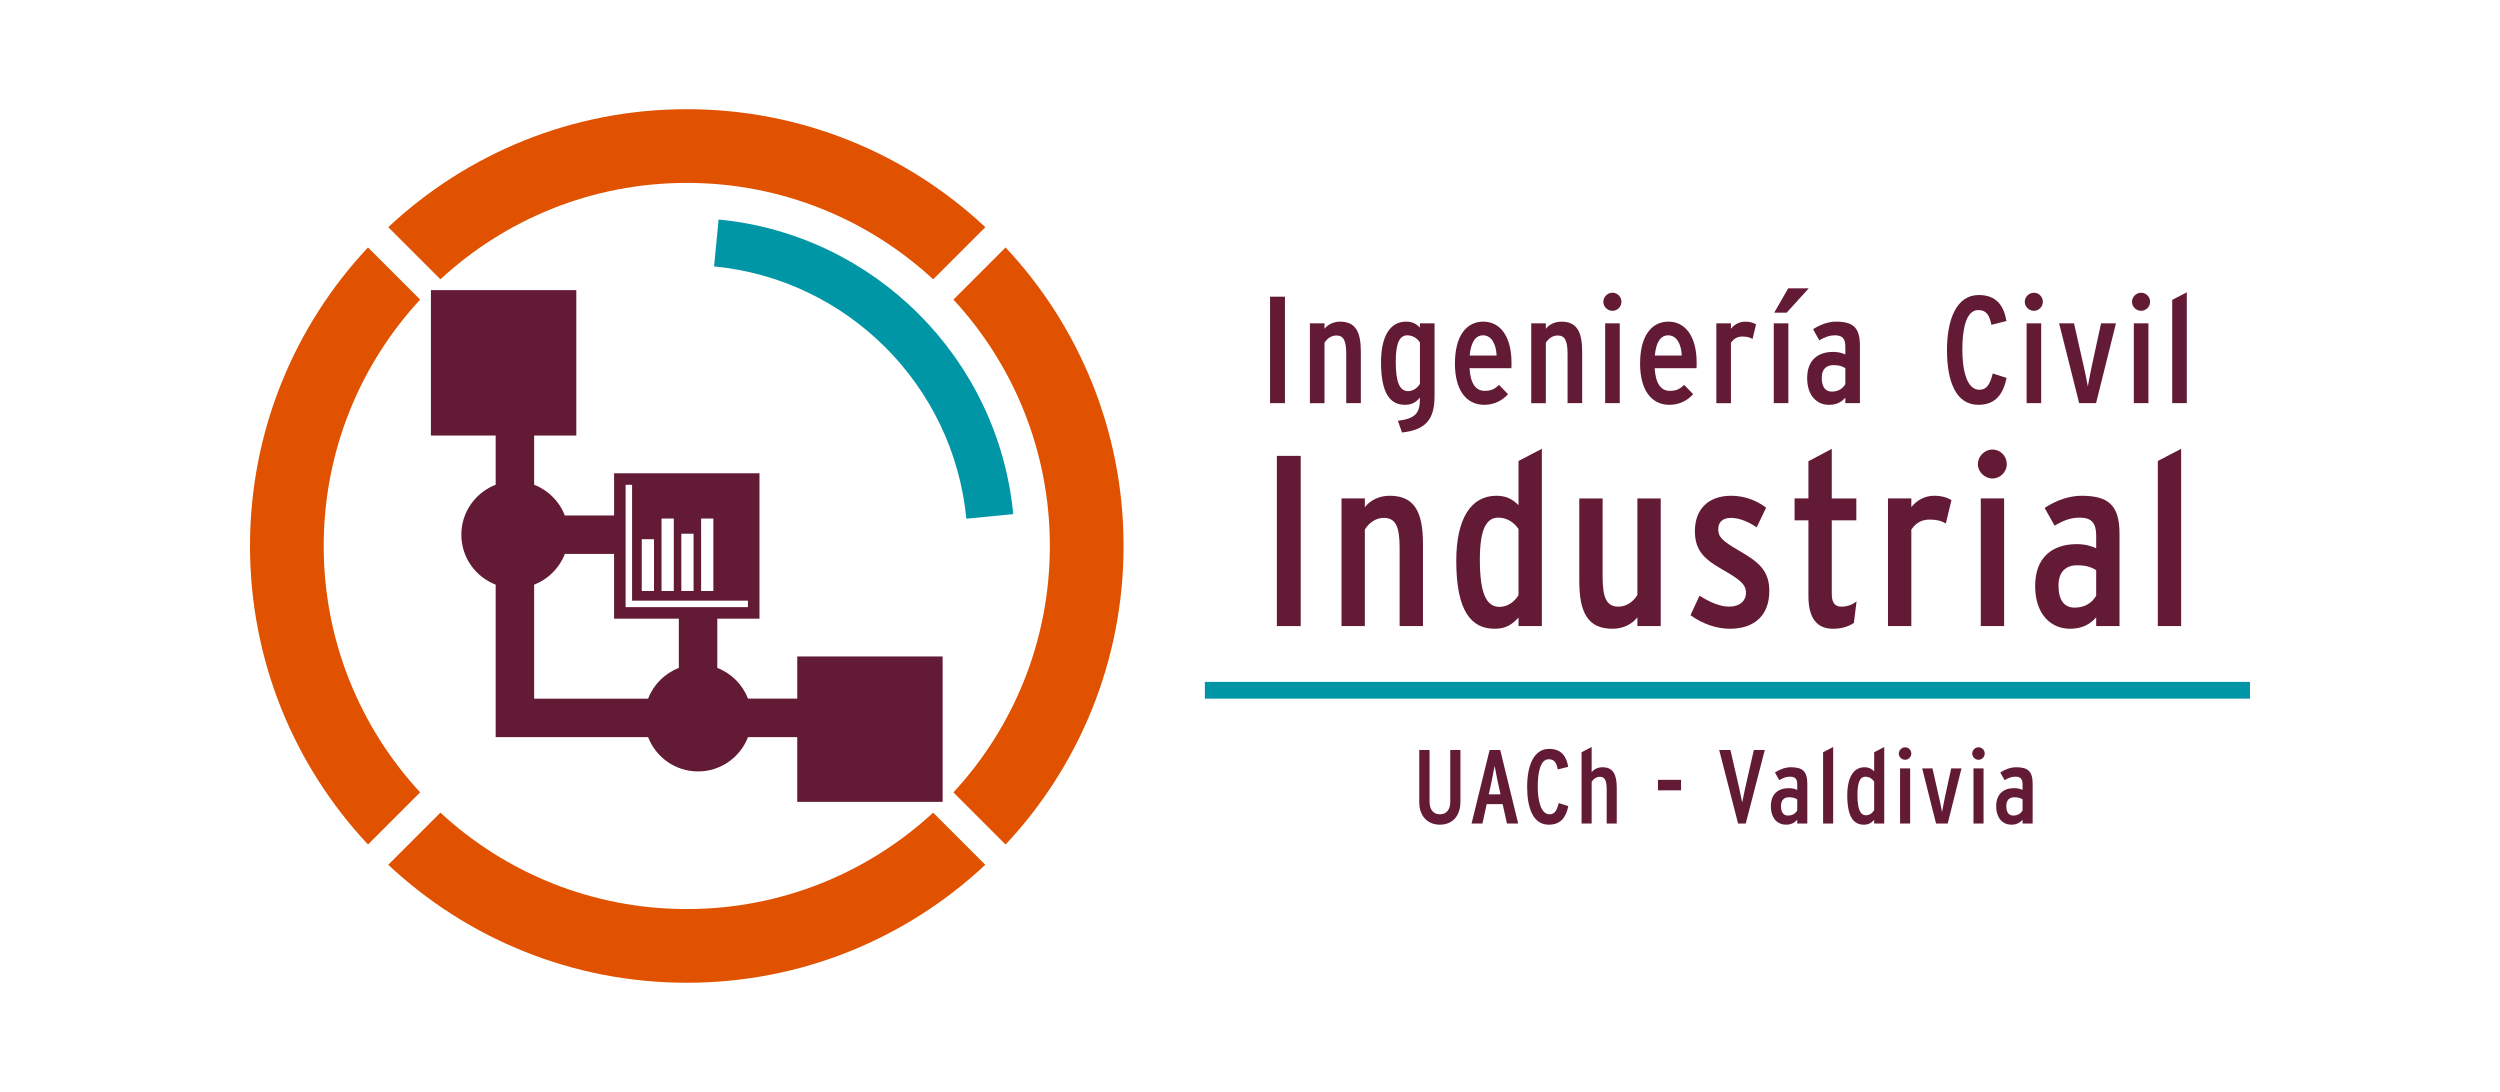 <?xml version="1.0" encoding="UTF-8"?>
<svg id="Layer_2" data-name="Layer 2" xmlns="http://www.w3.org/2000/svg" viewBox="0 0 2047 894.09">
  <g id="Logos-IngCivilIndustrial">
    <g id="Logo-IngCivilIndustrial-Oficial-Color">
      <rect y="0" width="2047" height="894.09" style="fill: none;"/>
      <g>
        <g>
          <path d="M1052.12,330.1h-12.2v-87.17h12.2v87.17Z" style="fill: #631b35;"/>
          <path d="M1114.25,330.1h-11.95v-40.22c0-10.83-2.12-15.19-8.09-15.19-3.74,0-7.35,2.12-9.71,5.98v49.44h-11.95v-65.38h11.95v4.48c2.62-3.36,7.1-5.85,12.7-5.85,12.58,0,17.06,8.1,17.06,24.53v42.21Z" style="fill: #631b35;"/>
          <path d="M1174.6,324.37c0,18.68-6.85,27.65-26.65,29.76l-3.36-9.59c14.44-1.87,18.06-6.1,18.06-18.43v-.5c-3.11,3.49-6.35,5.85-12.2,5.85-11.83,0-19.67-8.72-19.67-34.74,0-21.79,7.6-33.37,20.55-33.37,4.61,0,8.09,1.49,11.33,4.86v-3.49h11.95v59.65Zm-11.95-10.09v-33.87c-2.62-3.98-6.6-5.85-10.34-5.85-6.23,0-9.46,6.1-9.46,21.54,0,17.06,3.24,24.16,10.09,24.16,3.98,0,7.6-2.49,9.71-5.98Z" style="fill: #631b35;"/>
          <path d="M1237.62,297.23c0,1.12,0,2.99-.12,4.23h-34.25c.75,12.95,5.35,18.55,12.33,18.55,5.48,0,8.09-1.37,11.83-4.86l7.35,7.6c-4.48,4.98-11.08,8.72-19.43,8.72-15.57,0-24.03-13.2-24.03-33.75,0-22.91,9.46-34.37,23.29-34.37,13.07,0,23.04,11.08,23.04,33.87Zm-12.2-6.1c-.37-9.71-4.36-16.56-11.08-16.56-6.1,0-9.96,5.35-10.96,16.56h22.04Z" style="fill: #631b35;"/>
          <path d="M1295.47,330.1h-11.95v-40.22c0-10.83-2.12-15.19-8.09-15.19-3.74,0-7.35,2.12-9.71,5.98v49.44h-11.95v-65.38h11.95v4.48c2.62-3.36,7.1-5.85,12.7-5.85,12.58,0,17.06,8.1,17.06,24.53v42.21Z" style="fill: #631b35;"/>
          <path d="M1327.63,247.16c0,3.98-3.36,7.35-7.35,7.35s-7.47-3.36-7.47-7.35,3.36-7.47,7.47-7.47,7.35,3.36,7.35,7.47Zm-1.37,82.94h-11.95v-65.38h11.95v65.38Z" style="fill: #631b35;"/>
          <path d="M1389.22,297.23c0,1.12,0,2.99-.12,4.23h-34.25c.75,12.95,5.35,18.55,12.33,18.55,5.48,0,8.09-1.37,11.83-4.86l7.35,7.6c-4.48,4.98-11.08,8.72-19.43,8.72-15.57,0-24.03-13.2-24.03-33.75,0-22.91,9.46-34.37,23.29-34.37,13.07,0,23.04,11.08,23.04,33.87Zm-12.2-6.1c-.37-9.71-4.36-16.56-11.08-16.56-6.1,0-9.96,5.35-10.96,16.56h22.04Z" style="fill: #631b35;"/>
          <path d="M1437.85,265.6l-2.87,11.95c-2.36-1.37-4.61-1.99-8.34-1.99-3.36,0-6.6,1.12-9.34,5.11v49.44h-11.96v-65.38h11.96v4.48c2.61-3.36,6.72-5.85,11.58-5.85,4.11,0,6.97,1,8.97,2.24Z" style="fill: #631b35;"/>
          <path d="M1464.31,330.1h-11.95v-65.38h11.95v65.38Zm16.69-94.02l-18.06,19.92h-10.21l11.45-19.92h16.81Z" style="fill: #631b35;"/>
          <path d="M1522.92,330.1h-11.96v-4.48c-3.36,3.86-7.6,5.85-13.45,5.85-9.59,0-17.81-7.22-17.81-21.92s8.84-21.42,21.29-21.42c3.99,0,7.35,.87,9.96,2.12v-6.35c0-6.35-2.12-9.34-8.47-9.34-4.11,0-7.84,1.12-12.82,4.11l-5.11-9.09c5.98-3.98,12.83-6.23,18.8-6.23,14.07,0,19.55,4.98,19.55,19.55v47.2Zm-11.96-15.57v-13.07c-2.86-1.74-5.35-2.49-9.84-2.49-5.6,0-9.47,3.24-9.47,10.34,0,7.72,3.11,11.33,8.22,11.33s8.84-2.24,11.08-6.1Z" style="fill: #631b35;"/>
          <path d="M1643,309.43c-2.74,13.07-8.84,22.04-23.16,22.04-18.8,0-25.65-20.05-25.65-44.83s7.6-45.08,26.03-45.08c14.57,0,20.55,8.84,22.66,21.29l-12.33,3.11c-1.62-7.85-3.99-12.08-10.71-12.08-10.58,0-13.07,17.18-13.07,32.5,0,16.06,3.36,32.75,13.94,32.75,5.85,0,8.59-3.98,10.96-13.32l11.33,3.61Z" style="fill: #631b35;"/>
          <path d="M1672.7,247.16c0,3.98-3.36,7.35-7.35,7.35s-7.47-3.36-7.47-7.35,3.36-7.47,7.47-7.47,7.35,3.36,7.35,7.47Zm-1.37,82.94h-11.95v-65.38h11.95v65.38Z" style="fill: #631b35;"/>
          <path d="M1732.56,264.72l-16.31,65.38h-13.82l-16.44-65.38h12.2l7.97,35.24c1,4.23,2.87,13.32,3.36,16.44,.5-3.11,2.37-12.45,3.24-16.69l7.6-34.99h12.2Z" style="fill: #631b35;"/>
          <path d="M1760.5,247.16c0,3.98-3.36,7.35-7.35,7.35s-7.47-3.36-7.47-7.35,3.36-7.47,7.47-7.47,7.35,3.36,7.35,7.47Zm-1.37,82.94h-11.95v-65.38h11.95v65.38Z" style="fill: #631b35;"/>
          <path d="M1790.55,330.1h-11.95v-84.55l11.95-6.23v90.78Z" style="fill: #631b35;"/>
          <path d="M1065.02,512.64h-19.51v-139.37h19.51v139.37Z" style="fill: #631b35;"/>
          <path d="M1165.12,512.64h-19.11v-64.31c0-17.32-3.38-24.29-12.94-24.29-5.97,0-11.75,3.39-15.53,9.56v79.04h-19.11v-104.53h19.11v7.17c4.18-5.38,11.35-9.36,20.31-9.36,20.11,0,27.28,12.94,27.28,39.22v67.49Z" style="fill: #631b35;"/>
          <path d="M1262.47,512.64h-19.11v-6.97c-4.98,5.38-10.15,9.16-19.51,9.16-18.91,0-31.46-13.94-31.46-55.55,0-34.84,12.15-53.36,32.85-53.36,7.37,0,12.94,2.39,18.12,7.76v-36.24l19.11-9.96v145.14Zm-19.11-25.29v-54.15c-4.18-6.37-10.55-9.36-16.53-9.36-9.96,0-15.13,9.76-15.13,34.45,0,27.27,5.18,38.62,16.13,38.62,6.37,0,12.14-3.98,15.53-9.56Z" style="fill: #631b35;"/>
          <path d="M1359.82,512.64h-19.11v-7.17c-4.18,5.38-11.35,9.36-20.31,9.36-20.11,0-27.28-12.94-27.28-39.22v-67.49h19.11v64.31c0,17.32,3.39,24.29,12.94,24.29,5.97,0,11.75-3.39,15.53-9.56v-79.04h19.11v104.53Z" style="fill: #631b35;"/>
          <path d="M1448.7,483.98c0,19.91-12.14,30.86-32.45,30.86-11.15,0-22.9-4.38-32.06-11.15l7.37-15.93c9.56,5.97,17.32,8.96,24.29,8.96,8.56,0,13.74-4.58,13.74-11.35,0-7.37-5.57-11.15-20.11-19.51-12.94-7.57-21.7-14.34-21.7-30.86,0-18.12,10.95-29.07,29.86-29.07,10.55,0,20.71,3.78,28.47,9.76l-7.76,16.13c-6.77-4.78-14.53-7.77-21.1-7.77-7.17,0-10.35,3.98-10.35,9.16,0,6.37,2.99,9.56,17.12,17.72,15.73,9.16,24.69,15.93,24.69,33.05Z" style="fill: #631b35;"/>
          <path d="M1520.16,492.34l-2.19,17.72c-4.58,2.99-9.96,4.78-17.12,4.78-13.94,0-20.11-9.76-20.11-26.68v-62.12h-11.35v-17.92h11.35v-30.46l19.12-10.15v40.62h20.11v17.92h-20.11v60.33c0,7.37,2.79,10.35,7.96,10.35s9.55-1.99,12.34-4.38Z" style="fill: #631b35;"/>
          <path d="M1597.85,409.51l-4.58,19.11c-3.78-2.19-7.37-3.18-13.34-3.18-5.38,0-10.55,1.79-14.93,8.16v79.04h-19.12v-104.53h19.12v7.17c4.18-5.38,10.75-9.36,18.52-9.36,6.57,0,11.15,1.59,14.34,3.58Z" style="fill: #631b35;"/>
          <path d="M1643.17,380.04c0,6.37-5.38,11.75-11.74,11.75s-11.95-5.38-11.95-11.75,5.38-11.95,11.95-11.95,11.74,5.38,11.74,11.95Zm-2.19,132.6h-19.11v-104.53h19.11v104.53Z" style="fill: #631b35;"/>
          <path d="M1735.47,512.64h-19.12v-7.17c-5.38,6.17-12.15,9.36-21.5,9.36-15.33,0-28.47-11.55-28.47-35.04s14.14-34.25,34.05-34.25c6.37,0,11.74,1.39,15.93,3.39v-10.15c0-10.15-3.38-14.93-13.54-14.93-6.57,0-12.54,1.79-20.51,6.57l-8.17-14.53c9.56-6.37,20.51-9.96,30.06-9.96,22.5,0,31.26,7.96,31.26,31.26v75.46Zm-19.12-24.89v-20.9c-4.58-2.79-8.56-3.98-15.73-3.98-8.96,0-15.13,5.18-15.13,16.53,0,12.34,4.98,18.12,13.14,18.12s14.14-3.58,17.72-9.76Z" style="fill: #631b35;"/>
          <path d="M1785.92,512.64h-19.11v-135.19l19.11-9.96v145.14Z" style="fill: #631b35;"/>
        </g>
        <g>
          <path d="M1195.8,656.42c0,11.7-6.53,18.83-16.85,18.83s-16.86-7.39-16.86-18.32v-42.83h8.43v42.48c0,4.99,2.15,10.15,8.43,10.15,6.62,0,8.51-5.42,8.51-10.06v-42.57h8.34v42.31Z" style="fill: #631b35;"/>
          <path d="M1243.09,674.31h-9.2l-3.53-15.91h-13.07l-3.44,15.91h-8.94l14.79-60.2h8.69l14.71,60.2Zm-14.45-23.91l-2.24-10.15c-.86-3.96-2.15-10.92-2.58-13.16-.43,2.24-1.72,9.12-2.58,13.16l-2.24,10.15h9.63Z" style="fill: #631b35;"/>
          <path d="M1284.15,660.04c-1.89,9.03-6.11,15.22-16,15.22-12.99,0-17.72-13.84-17.72-30.96s5.25-31.13,17.97-31.13c10.06,0,14.19,6.11,15.65,14.71l-8.51,2.15c-1.12-5.42-2.75-8.34-7.4-8.34-7.31,0-9.03,11.87-9.03,22.45s2.32,22.61,9.63,22.61c4.04,0,5.94-2.75,7.57-9.2l7.83,2.49Z" style="fill: #631b35;"/>
          <path d="M1323.81,674.31h-8.26v-27.78c0-7.48-1.46-10.49-5.59-10.49-2.58,0-5.07,1.46-6.71,4.13v34.14h-8.26v-58.39l8.26-4.3v20.64c1.81-2.32,4.9-4.04,8.77-4.04,8.69,0,11.78,5.59,11.78,16.94v29.15Z" style="fill: #631b35;"/>
          <path d="M1376.45,647.13h-18.92v-8.6h18.92v8.6Z" style="fill: #631b35;"/>
          <path d="M1445,614.11l-15.57,60.2h-6.28l-15.48-60.2h9.2l6.97,30.19c.69,3.1,2.24,10.58,2.66,12.73,.43-2.15,1.98-9.55,2.67-12.73l6.88-30.19h8.94Z" style="fill: #631b35;"/>
          <path d="M1479.83,674.31h-8.25v-3.1c-2.32,2.66-5.25,4.04-9.29,4.04-6.62,0-12.3-4.99-12.3-15.13s6.11-14.79,14.71-14.79c2.75,0,5.07,.6,6.88,1.46v-4.39c0-4.38-1.46-6.45-5.85-6.45-2.84,0-5.42,.77-8.86,2.84l-3.53-6.28c4.13-2.75,8.86-4.3,12.99-4.3,9.72,0,13.5,3.44,13.5,13.5v32.59Zm-8.25-10.75v-9.03c-1.98-1.21-3.7-1.72-6.79-1.72-3.87,0-6.53,2.24-6.53,7.14,0,5.33,2.15,7.83,5.68,7.83s6.11-1.55,7.65-4.22Z" style="fill: #631b35;"/>
          <path d="M1501,674.31h-8.25v-58.39l8.25-4.3v62.69Z" style="fill: #631b35;"/>
          <path d="M1542.81,674.31h-8.25v-3.01c-2.15,2.32-4.39,3.96-8.43,3.96-8.17,0-13.59-6.02-13.59-23.99,0-15.05,5.24-23.05,14.19-23.05,3.18,0,5.59,1.03,7.83,3.36v-15.65l8.25-4.3v62.69Zm-8.25-10.92v-23.39c-1.81-2.75-4.56-4.04-7.14-4.04-4.3,0-6.53,4.22-6.53,14.88,0,11.78,2.24,16.68,6.97,16.68,2.75,0,5.25-1.72,6.71-4.13Z" style="fill: #631b35;"/>
          <path d="M1564.98,617.04c0,2.75-2.32,5.08-5.08,5.08s-5.16-2.32-5.16-5.08,2.32-5.16,5.16-5.16,5.08,2.32,5.08,5.16Zm-.95,57.27h-8.26v-45.15h8.26v45.15Z" style="fill: #631b35;"/>
          <path d="M1606.06,629.16l-11.27,45.15h-9.55l-11.35-45.15h8.43l5.5,24.34c.69,2.92,1.98,9.2,2.32,11.35,.35-2.15,1.63-8.6,2.24-11.52l5.25-24.16h8.43Z" style="fill: #631b35;"/>
          <path d="M1625.09,617.04c0,2.75-2.32,5.08-5.07,5.08s-5.16-2.32-5.16-5.08,2.32-5.16,5.16-5.16,5.07,2.32,5.07,5.16Zm-.95,57.27h-8.25v-45.15h8.25v45.15Z" style="fill: #631b35;"/>
          <path d="M1664.35,674.31h-8.26v-3.1c-2.32,2.66-5.24,4.04-9.29,4.04-6.62,0-12.3-4.99-12.3-15.13s6.11-14.79,14.71-14.79c2.75,0,5.07,.6,6.88,1.46v-4.39c0-4.38-1.46-6.45-5.85-6.45-2.84,0-5.42,.77-8.86,2.84l-3.53-6.28c4.13-2.75,8.86-4.3,12.99-4.3,9.72,0,13.5,3.44,13.5,13.5v32.59Zm-8.26-10.75v-9.03c-1.98-1.21-3.7-1.72-6.79-1.72-3.87,0-6.54,2.24-6.54,7.14,0,5.33,2.15,7.83,5.68,7.83s6.1-1.55,7.65-4.22Z" style="fill: #631b35;"/>
        </g>
        <path d="M829.65,420.97l-38.4,3.75c-10.52-109.2-97.38-196.06-206.58-206.58l3.75-38.4c127.52,12.29,228.95,113.72,241.24,241.24Z" style="fill: #0096a5;"/>
        <path d="M652.79,537.5v34.54h-40.32c-4.45-11.54-13.61-20.7-25.15-25.15v-40.32h34.54v-119.05h-119.05v34.54h-40.31c-4.45-11.54-13.61-20.7-25.15-25.15v-40.32h34.53v-119.05h-119.05v119.05h53.02v40.32c-16.43,6.33-28.11,22.23-28.11,40.9s11.68,34.57,28.11,40.9v124.83h124.81c6.33,16.43,22.23,28.11,40.9,28.11s34.57-11.68,40.9-28.11h40.32v53.01h119.05v-119.05h-119.05Zm-78.72-112.9h10.03v59.31h-10.03v-59.31Zm-16.2,12.43h10.03v46.88h-10.03v-46.88Zm-16.2-12.43h10.03v59.31h-10.03v-59.31Zm-16.2,16.88h10.03v42.43h-10.03v-42.43Zm30.35,105.41c-11.54,4.45-20.7,13.61-25.15,25.15h-93.32v-93.33c11.54-4.45,20.7-13.61,25.15-25.15h40.31v53.01h53.01v40.32Zm-43.57-49.76v-100.17h5.29v94.88h94.88v5.29h-100.17Z" style="fill: #631b35;"/>
        <g>
          <path d="M360.6,228.71c53-49,123.87-78.95,201.74-78.95s148.74,29.95,201.74,78.95l42.7-42.7c-63.95-59.9-149.9-96.6-244.43-96.6s-180.49,36.7-244.43,96.6l42.7,42.7Z" style="fill: #e05100;"/>
          <path d="M823.37,202.61l-42.7,42.7c49,53,78.95,123.87,78.95,201.74s-29.95,148.74-78.95,201.74l42.7,42.7c59.9-63.95,96.6-149.9,96.6-244.43s-36.7-180.49-96.6-244.43Z" style="fill: #e05100;"/>
          <path d="M764.07,665.38c-53,49-123.87,78.95-201.74,78.95s-148.74-29.95-201.74-78.95l-42.7,42.7c63.95,59.9,149.9,96.6,244.43,96.6s180.49-36.7,244.43-96.6l-42.7-42.7Z" style="fill: #e05100;"/>
          <path d="M344,648.78c-49-53-78.95-123.87-78.95-201.74s29.95-148.74,78.95-201.74l-42.7-42.7c-59.9,63.95-96.6,149.9-96.6,244.43s36.7,180.49,96.6,244.43l42.7-42.7Z" style="fill: #e05100;"/>
        </g>
        <rect x="986.55" y="558.34" width="855.75" height="13.7" style="fill: #0096a5;"/>
      </g>
    </g>
  </g>
</svg>